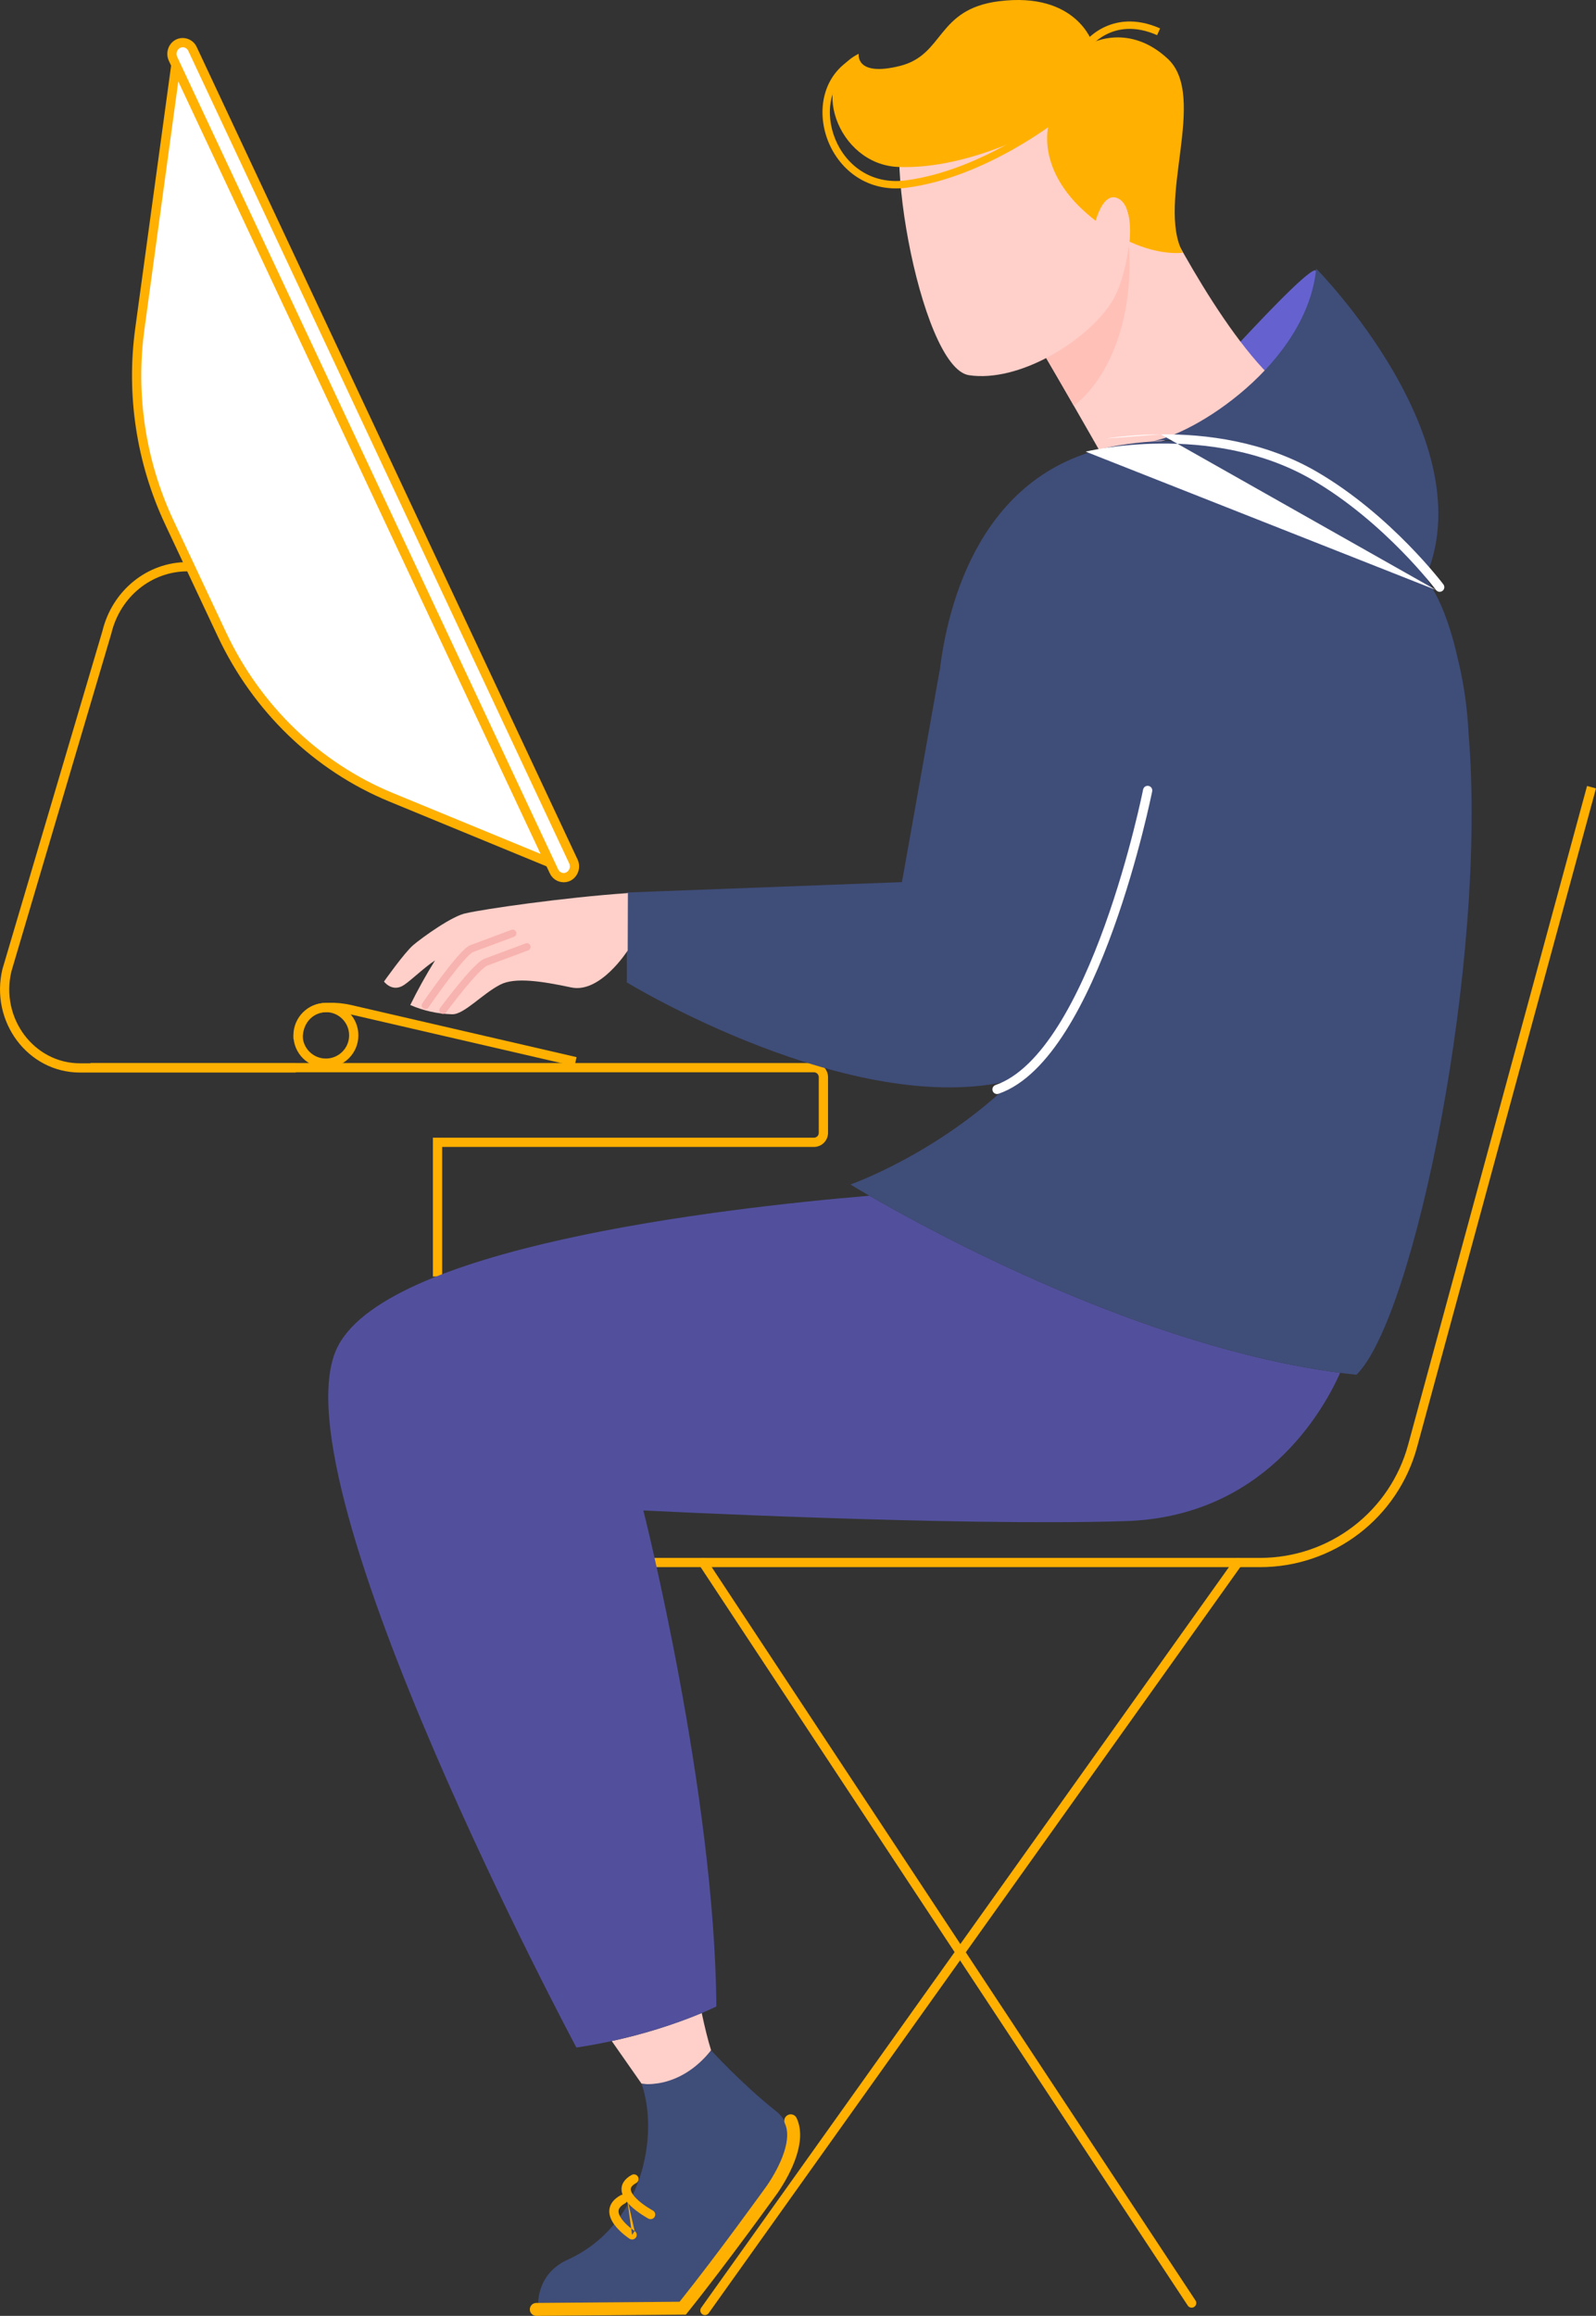 <svg width="151" height="219" viewBox="0 0 151 219" fill="none" xmlns="http://www.w3.org/2000/svg">
<rect x="0" y="0" width="151" height="219" fill="#333333" stroke="none"/>
<path fill-rule="evenodd" clip-rule="evenodd" d="M77.006 101.4H8.56V100.526H77.006C77.36 100.526 77.7 100.666 77.95 100.916C78.2 101.166 78.341 101.505 78.341 101.859V107.127C78.341 107.48 78.2 107.819 77.95 108.069C77.699 108.319 77.36 108.459 77.006 108.459H41.833V120.713H40.958V107.585H77.006C77.128 107.585 77.245 107.537 77.331 107.451C77.417 107.365 77.465 107.248 77.465 107.127V101.859C77.465 101.737 77.417 101.621 77.331 101.535C77.245 101.449 77.128 101.4 77.006 101.4Z" fill="#FFB000"/>
<path d="M16.637 6.166L13.231 31.084C12.375 37.321 13.34 43.671 16.009 49.374L20.988 59.971C24.296 67.013 30.007 72.513 36.999 75.394L52.033 81.587L16.637 6.166Z" fill="white"/>
<path fill-rule="evenodd" clip-rule="evenodd" d="M16.404 4.638L52.907 82.42L36.833 75.798C29.735 72.874 23.944 67.294 20.591 60.157L15.612 49.559C12.908 43.78 11.93 37.344 12.797 31.025C12.797 31.024 12.797 31.024 12.797 31.024L16.404 4.638ZM16.87 7.692L13.665 31.143C12.821 37.296 13.772 43.562 16.405 49.188L21.384 59.785C24.647 66.731 30.278 72.152 37.167 74.99L51.158 80.754L16.87 7.692Z" fill="#FFB000"/>
<path fill-rule="evenodd" clip-rule="evenodd" d="M17.732 54.028C14.345 54.028 11.37 56.43 10.539 59.886L10.537 59.897L1.08 91.857C0.017 96.298 3.237 100.55 7.566 100.55H27.982V101.425H7.566C2.619 101.425 -0.961 96.589 0.231 91.642L0.234 91.631L9.691 59.671C10.615 55.85 13.921 53.153 17.732 53.153V54.028Z" fill="#FFB000"/>
<path d="M53.33 82.994C53.136 82.992 52.947 82.935 52.784 82.829C52.622 82.724 52.493 82.574 52.413 82.397L16.371 5.566C16.038 4.857 16.534 4.032 17.289 4.032C17.484 4.032 17.675 4.089 17.839 4.195C18.003 4.3 18.133 4.451 18.213 4.628L54.248 81.46C54.581 82.168 54.085 82.994 53.33 82.994Z" fill="white"/>
<path fill-rule="evenodd" clip-rule="evenodd" d="M17.288 4.469C16.883 4.469 16.558 4.935 16.767 5.38L52.81 82.214L52.812 82.217C52.857 82.317 52.931 82.403 53.023 82.463C53.115 82.523 53.222 82.555 53.332 82.556C53.736 82.555 54.06 82.09 53.852 81.645L53.852 81.645L17.816 4.811L17.815 4.809C17.769 4.708 17.695 4.622 17.601 4.562C17.508 4.501 17.399 4.469 17.288 4.469ZM15.975 5.751C15.518 4.779 16.184 3.594 17.289 3.594H17.29C17.569 3.595 17.842 3.676 18.076 3.827C18.31 3.978 18.495 4.192 18.611 4.444C18.611 4.445 18.612 4.446 18.612 4.447L54.644 81.274C54.645 81.274 54.645 81.274 54.645 81.274C55.101 82.246 54.435 83.431 53.33 83.431H53.329L53.327 83.431C53.049 83.428 52.778 83.347 52.545 83.196C52.314 83.045 52.13 82.832 52.015 82.58C52.015 82.579 52.014 82.578 52.014 82.577L15.975 5.751C15.975 5.751 15.975 5.751 15.975 5.751Z" fill="#FFB000"/>
<path fill-rule="evenodd" clip-rule="evenodd" d="M30.833 95.71C29.619 95.71 28.635 96.693 28.635 97.906C28.635 99.118 29.619 100.101 30.833 100.101C32.047 100.101 33.031 99.118 33.031 97.906C33.031 96.693 32.047 95.71 30.833 95.71ZM27.76 97.906C27.76 96.21 29.136 94.836 30.833 94.836C32.531 94.836 33.907 96.21 33.907 97.906C33.907 99.601 32.531 100.975 30.833 100.975C29.136 100.975 27.76 99.601 27.76 97.906Z" fill="#FFB000"/>
<path fill-rule="evenodd" clip-rule="evenodd" d="M31.103 95.701L30.846 95.71C29.513 95.749 28.603 96.839 28.644 98.246L27.769 98.272C27.716 96.467 28.923 94.892 30.819 94.836L31.076 94.827C31.799 94.806 32.521 94.878 33.226 95.039L33.226 95.04L54.552 99.968L54.354 100.82L33.029 95.892C33.029 95.892 33.029 95.892 33.029 95.892C32.398 95.747 31.75 95.683 31.103 95.701Z" fill="#FFB000"/>
<path fill-rule="evenodd" clip-rule="evenodd" d="M133.224 136.625L150.154 74.324L150.999 74.553L134.069 136.854C133.186 140.109 131.254 142.984 128.571 145.034C125.889 147.084 122.606 148.195 119.228 148.195H61.884V147.321H119.228C122.413 147.321 125.51 146.273 128.039 144.34C130.569 142.406 132.391 139.695 133.224 136.625L133.224 136.625Z" fill="#FFB000"/>
<path fill-rule="evenodd" clip-rule="evenodd" d="M66.278 147.386C66.48 147.253 66.752 147.309 66.885 147.511L113.109 217.545C113.242 217.747 113.186 218.018 112.984 218.151C112.782 218.284 112.511 218.228 112.378 218.027L66.154 147.992C66.021 147.79 66.077 147.519 66.278 147.386Z" fill="#FFB000"/>
<path fill-rule="evenodd" clip-rule="evenodd" d="M117.375 147.395C117.572 147.535 117.618 147.808 117.478 148.005L67.051 218.739C66.911 218.936 66.638 218.982 66.441 218.842C66.244 218.702 66.198 218.429 66.338 218.232L116.765 147.498C116.905 147.301 117.178 147.255 117.375 147.395Z" fill="#FFB000"/>
<path d="M67.279 193.886C67.279 193.886 64.875 197.559 60.7 197.044L57.877 193.009C60.789 192.384 63.639 191.498 66.392 190.361C66.679 191.703 66.978 192.932 67.279 193.886Z" fill="#FFCFC9"/>
<path d="M126.794 129.822C125.102 133.605 119.466 143.435 106.503 143.842C90.433 144.348 60.868 142.833 60.868 142.833C60.868 142.833 67.63 169.516 67.775 189.737C67.775 189.737 62.446 192.437 54.535 193.623C54.535 193.623 26.164 140.628 31.798 127.671C35.991 118.032 67.857 114.284 82.262 113.073C88.248 116.54 108.165 127.403 126.794 129.822Z" fill="#52509D"/>
<path d="M67.279 193.885C67.279 193.885 70.201 197.093 73.425 199.64C75.467 201.252 74.665 204.362 72.926 206.975C70.31 210.894 67.408 214.614 64.243 218.104C64.243 218.104 59.719 218.582 50.915 218.221C50.915 218.221 50.586 215.101 53.698 213.691C60.791 210.478 62.388 201.973 60.703 197.053C60.7 197.044 64.243 197.675 67.279 193.885Z" fill="#3F4D79"/>
<path fill-rule="evenodd" clip-rule="evenodd" d="M74.552 199.997C74.858 199.853 75.224 199.984 75.368 200.29C75.891 201.398 75.735 202.707 75.345 203.903C74.95 205.116 74.278 206.326 73.609 207.317L73.604 207.324L73.599 207.332L73.101 206.975C73.599 207.332 73.599 207.332 73.599 207.332L73.543 207.409C73.507 207.46 73.453 207.534 73.383 207.631C73.243 207.824 73.04 208.105 72.784 208.457C72.273 209.16 71.554 210.145 70.719 211.273C69.05 213.527 66.918 216.359 65.071 218.654L64.889 218.88L50.745 219C50.407 219.002 50.13 218.731 50.127 218.393C50.124 218.055 50.397 217.778 50.735 217.775L64.297 217.661C66.085 215.427 68.122 212.722 69.733 210.545C70.565 209.42 71.283 208.438 71.793 207.737C72.047 207.387 72.25 207.107 72.389 206.915C72.458 206.819 72.512 206.744 72.548 206.694L72.597 206.626C73.227 205.691 73.832 204.589 74.179 203.524C74.533 202.439 74.584 201.5 74.259 200.812C74.115 200.506 74.246 200.141 74.552 199.997Z" fill="#FFB000"/>
<path fill-rule="evenodd" clip-rule="evenodd" d="M59.311 207.764C59.428 207.976 59.351 208.242 59.139 208.358C58.642 208.632 58.535 208.889 58.522 209.071C58.507 209.29 58.614 209.565 58.846 209.875C59.071 210.176 59.367 210.451 59.618 210.656C59.741 210.757 59.849 210.838 59.926 210.894C59.965 210.921 59.995 210.942 60.015 210.956C60.025 210.963 60.033 210.968 60.037 210.971L60.042 210.974L60.043 210.975C60.043 210.975 60.043 210.975 60.043 210.975C60.043 210.975 60.043 210.975 59.803 211.341L59.563 211.706C59.766 211.839 60.037 211.782 60.17 211.58C60.302 211.378 60.245 211.107 60.043 210.975M59.803 211.341C59.563 211.706 59.563 211.706 59.563 211.706L59.562 211.706L59.559 211.704L59.551 211.698C59.544 211.693 59.533 211.686 59.521 211.678C59.495 211.66 59.459 211.635 59.414 211.603C59.326 211.539 59.202 211.447 59.062 211.332C58.786 211.106 58.429 210.779 58.144 210.398C57.867 210.027 57.611 209.54 57.649 209.009C57.689 208.44 58.052 207.958 58.716 207.592C58.928 207.476 59.194 207.553 59.311 207.764" fill="#FFB000"/>
<path fill-rule="evenodd" clip-rule="evenodd" d="M60.362 205.841C60.478 206.052 60.401 206.318 60.19 206.435C59.941 206.571 59.813 206.699 59.748 206.799C59.688 206.892 59.672 206.979 59.681 207.071C59.704 207.289 59.878 207.577 60.205 207.903C60.517 208.214 60.904 208.497 61.222 208.705C61.379 208.808 61.516 208.891 61.613 208.947C61.661 208.975 61.699 208.997 61.725 209.011C61.738 209.018 61.747 209.024 61.754 209.027L61.76 209.031L61.761 209.031C61.974 209.146 62.054 209.411 61.94 209.623C61.826 209.836 61.56 209.916 61.347 209.802L61.554 209.417C61.347 209.802 61.347 209.802 61.347 209.802L61.346 209.801L61.343 209.8L61.333 209.794C61.325 209.79 61.313 209.783 61.298 209.775C61.267 209.758 61.224 209.733 61.17 209.702C61.063 209.639 60.913 209.549 60.742 209.436C60.401 209.213 59.959 208.893 59.587 208.522C59.23 208.167 58.865 207.694 58.81 207.161C58.781 206.878 58.84 206.592 59.012 206.326C59.178 206.068 59.435 205.851 59.767 205.669C59.979 205.552 60.245 205.629 60.362 205.841Z" fill="#FFB000"/>
<path d="M108.822 41.751C108.822 41.751 123.498 37.713 124.536 25.72C124.713 23.689 108.822 41.751 108.822 41.751Z" fill="#6562CF"/>
<path d="M108.999 18.311C108.999 18.311 115.333 31.538 121.161 36.476C121.161 36.476 111.857 42.655 104.046 42.652C104.046 42.652 98.932 33.658 96.813 30.218L108.999 18.311Z" fill="#FFCFC9"/>
<path d="M101.603 38.382C99.987 35.572 97.96 32.086 96.813 30.218L106.085 21.163L106.72 22.428C107.396 28.49 105.703 35.105 101.603 38.382Z" fill="#FFC0B7"/>
<path d="M106.965 20.955C106.965 20.955 106.937 26.028 105.006 28.835C102.575 32.37 96.388 36.181 91.678 35.481C86.969 34.782 82.862 10.961 86.395 9.552C89.927 8.142 99.796 6.848 102.738 11.194C105.68 15.54 106.965 20.955 106.965 20.955Z" fill="#FFCFC9"/>
<path d="M111.908 23.895C111.908 23.895 109.857 24.224 106.876 22.858C106.969 21.746 107.011 19.462 105.859 18.804C104.601 18.087 103.883 20.11 103.661 20.877C103.392 20.669 103.121 20.446 102.846 20.207C97.943 15.951 99.219 11.785 99.219 11.785C99.219 11.785 91.924 16.07 84.973 15.787C79.204 15.553 76.379 7.49 81.243 5.086C81.243 5.086 80.892 7.295 85.137 6.237C89.382 5.179 88.558 0.875 94.507 0.117C101.838 -0.808 103.353 4.042 103.353 4.042C103.353 4.042 106.864 2.197 110.479 5.553C114.33 9.13 109.354 19.114 111.908 23.895Z" fill="#FFB000"/>
<path fill-rule="evenodd" clip-rule="evenodd" d="M79.027 13.161C80.02 15.582 82.39 17.487 85.693 17.058C89.335 16.584 92.848 15.009 95.461 13.54C96.765 12.807 97.84 12.104 98.588 11.585C98.962 11.325 99.254 11.112 99.451 10.964C99.55 10.89 99.626 10.832 99.676 10.793C99.701 10.774 99.72 10.759 99.733 10.749L99.747 10.738L99.75 10.736L99.751 10.735C99.751 10.735 99.751 10.735 99.969 11.008C100.187 11.282 100.187 11.282 100.187 11.282L100.186 11.283L100.182 11.287L100.166 11.299C100.152 11.31 100.132 11.326 100.105 11.346C100.052 11.387 99.974 11.447 99.872 11.524C99.668 11.676 99.369 11.895 98.988 12.159C98.225 12.689 97.132 13.404 95.805 14.15C93.155 15.639 89.552 17.261 85.783 17.751C82.114 18.228 79.471 16.09 78.379 13.427C77.293 10.78 77.708 7.52 80.25 5.771L80.648 6.347C78.453 7.857 78.027 10.723 79.027 13.161Z" fill="#FFB000"/>
<path fill-rule="evenodd" clip-rule="evenodd" d="M103.008 4.606C103.009 4.606 103.009 4.605 102.722 4.404C102.436 4.203 102.436 4.203 102.436 4.203L102.436 4.202L102.437 4.201L102.439 4.198C102.441 4.195 102.443 4.192 102.446 4.188C102.452 4.18 102.461 4.169 102.471 4.155C102.493 4.127 102.524 4.087 102.564 4.039C102.645 3.942 102.764 3.808 102.92 3.656C103.233 3.351 103.7 2.967 104.317 2.649C105.565 2.005 107.4 1.646 109.76 2.685L109.477 3.325C107.324 2.377 105.711 2.717 104.639 3.27C104.096 3.55 103.685 3.888 103.41 4.157C103.272 4.29 103.17 4.406 103.102 4.487C103.069 4.527 103.044 4.558 103.029 4.579C103.021 4.589 103.015 4.597 103.012 4.601L103.008 4.606C103.008 4.606 103.008 4.606 103.008 4.606L103.008 4.606ZM103.008 4.606C103.008 4.606 103.008 4.606 103.008 4.606V4.606Z" fill="#FFB000"/>
<path d="M128.335 130.004C133.799 124.659 140.758 90.95 138.941 69.339C138.827 66.878 138.466 64.435 137.864 62.047C137.554 60.641 137.139 59.26 136.622 57.916C135.046 53.893 131.442 49.695 126.429 46.828C121.321 43.175 114.655 40.648 105.822 42.124C92.673 44.32 89.621 57.429 88.913 63.397L88.903 63.387L85.335 83.417L59.304 84.398V92.902C59.304 92.902 80.665 105.914 95.796 102.143L95.929 102.108C88.749 109.122 80.462 112.008 80.462 112.008C80.462 112.008 105.675 127.63 128.335 130.004Z" fill="#3F4D79"/>
<path fill-rule="evenodd" clip-rule="evenodd" d="M108.665 74.318C108.903 74.365 109.057 74.595 109.01 74.832L108.58 74.747L108.151 74.662C108.198 74.425 108.428 74.271 108.665 74.318ZM108.58 74.747C108.151 74.662 108.151 74.662 108.151 74.662L108.15 74.666L108.147 74.679C108.145 74.691 108.141 74.708 108.137 74.731C108.127 74.778 108.113 74.848 108.094 74.939C108.055 75.122 107.997 75.391 107.921 75.735C107.767 76.424 107.537 77.411 107.232 78.607C106.623 80.998 105.714 84.218 104.518 87.535C103.321 90.855 101.842 94.255 100.095 97.018C98.341 99.794 96.359 101.855 94.187 102.605C93.958 102.684 93.837 102.933 93.916 103.161C93.995 103.389 94.245 103.51 94.473 103.432C96.934 102.582 99.05 100.309 100.836 97.485C102.63 94.646 104.135 91.179 105.342 87.831C106.55 84.48 107.467 81.232 108.081 78.822C108.388 77.617 108.62 76.621 108.775 75.926C108.853 75.578 108.911 75.305 108.95 75.119C108.97 75.026 108.985 74.955 108.995 74.906C109 74.882 109.003 74.864 109.006 74.851L109.009 74.837L109.01 74.832C109.01 74.832 109.01 74.832 108.58 74.747Z" fill="white"/>
<path d="M108.822 41.751C112.883 41.227 123.645 34.393 124.527 25.398C124.527 25.398 140.708 41.751 134.781 54.818C134.781 54.818 131.482 48.697 124.347 44.977C115.808 40.529 108.822 41.751 108.822 41.751Z" fill="#3F4D79"/>
<path fill-rule="evenodd" clip-rule="evenodd" d="M109.821 41.071C114.079 41.037 119.601 41.715 124.567 44.599C128.094 46.646 131.091 49.312 133.203 51.461C134.26 52.536 135.098 53.484 135.672 54.165C135.959 54.505 136.181 54.779 136.331 54.968C136.406 55.062 136.463 55.136 136.502 55.186C136.521 55.211 136.536 55.23 136.546 55.243L136.558 55.258L136.561 55.262L136.562 55.264C136.562 55.264 136.562 55.264 136.212 55.527L136.562 55.264C136.707 55.457 136.669 55.731 136.475 55.876C136.282 56.022 136.008 55.983 135.862 55.79M135.862 55.79L135.859 55.786L135.85 55.773C135.841 55.761 135.827 55.744 135.809 55.72C135.772 55.673 135.717 55.602 135.645 55.511C135.5 55.328 135.284 55.062 135.002 54.729C134.44 54.062 133.617 53.13 132.578 52.073C130.497 49.957 127.562 47.348 124.127 45.355C119.348 42.58 114.001 41.912 109.828 41.946C107.745 41.962 105.962 42.154 104.702 42.341C104.072 42.435 103.573 42.527 103.233 42.596C103.063 42.63 102.932 42.658 102.845 42.678C102.802 42.688 102.769 42.695 102.747 42.7C102.737 42.703 102.729 42.705 102.724 42.706L102.718 42.708L102.717 42.708M109.821 41.071C107.689 41.088 105.865 41.284 104.573 41.476L109.821 41.071ZM104.573 41.476C103.927 41.572 103.413 41.667 103.059 41.738L104.573 41.476ZM103.059 41.738C102.882 41.774 102.746 41.804 102.652 41.825L103.059 41.738ZM102.652 41.825C102.606 41.835 102.57 41.844 102.546 41.849L102.652 41.825ZM102.546 41.849C102.533 41.852 102.524 41.855 102.517 41.856L102.546 41.849ZM102.517 41.856L102.51 41.858L102.517 41.856ZM102.51 41.858L102.508 41.859L102.51 41.858ZM102.508 41.859L102.507 41.859L102.508 41.859ZM102.507 41.859C102.507 41.859 102.507 41.859 102.612 42.283L102.507 41.859Z" fill="white"/>
<path d="M59.388 89.88C59.388 89.88 56.801 93.964 54.048 93.378C51.295 92.792 48.733 92.389 47.337 93.107C45.612 93.993 43.9 95.951 42.774 95.914C41.41 95.878 40.067 95.581 38.816 95.039C39.524 93.597 40.305 92.191 41.155 90.828C40.201 91.431 38.935 92.669 38.234 93.138C37.113 93.89 36.329 92.82 36.329 92.82C36.329 92.82 38.266 90.072 39.113 89.357C39.928 88.669 42.866 86.537 44.148 86.348C45.688 85.983 53.283 84.872 59.406 84.454L59.388 89.88Z" fill="#FFCFC9"/>
<path fill-rule="evenodd" clip-rule="evenodd" d="M48.384 87.933C48.566 87.865 48.767 87.956 48.835 88.137C48.903 88.318 48.811 88.52 48.63 88.588L48.507 88.26L48.384 87.933ZM44.755 90.029C44.706 90.047 44.592 90.121 44.409 90.29C44.236 90.45 44.033 90.665 43.809 90.921C43.361 91.432 42.848 92.085 42.361 92.732C41.875 93.379 41.418 94.014 41.082 94.489C40.914 94.726 40.777 94.923 40.682 95.061C40.634 95.129 40.597 95.183 40.572 95.219L40.544 95.261L40.534 95.275L40.534 95.275C40.534 95.275 40.534 95.275 40.245 95.078C39.955 94.88 39.955 94.88 39.956 94.88L39.966 94.866L39.995 94.823C40.02 94.786 40.058 94.731 40.106 94.662C40.203 94.523 40.341 94.325 40.51 94.086C40.848 93.608 41.309 92.966 41.801 92.312C42.292 91.659 42.817 90.99 43.281 90.46C43.513 90.195 43.735 89.96 43.933 89.777C44.12 89.604 44.322 89.444 44.512 89.373L44.512 89.373C45.352 89.063 46.32 88.703 47.078 88.42C47.457 88.279 47.784 88.157 48.016 88.07L48.384 87.933C48.384 87.933 48.384 87.933 48.507 88.26C48.63 88.588 48.63 88.588 48.63 88.588L48.261 88.726C48.029 88.812 47.703 88.934 47.323 89.076C46.565 89.358 45.596 89.719 44.755 90.029ZM40.047 95.367C39.887 95.258 39.846 95.04 39.956 94.88L40.245 95.078L40.534 95.275C40.425 95.435 40.207 95.476 40.047 95.367Z" fill="#F7B3AF"/>
<path fill-rule="evenodd" clip-rule="evenodd" d="M49.726 89.214C49.907 89.146 50.109 89.238 50.177 89.419C50.245 89.6 50.153 89.802 49.972 89.869L49.849 89.542L49.726 89.214ZM41.917 95.532C41.635 95.325 41.635 95.324 41.635 95.324L41.636 95.324L41.645 95.312L41.671 95.276C41.694 95.245 41.728 95.199 41.772 95.141C41.859 95.025 41.985 94.859 42.139 94.658C42.446 94.257 42.866 93.719 43.317 93.168C43.767 92.619 44.25 92.053 44.685 91.601C44.901 91.375 45.11 91.172 45.3 91.013C45.48 90.861 45.672 90.723 45.852 90.656C46.692 90.346 47.66 89.986 48.419 89.703C48.798 89.561 49.125 89.439 49.357 89.352L49.726 89.214C49.726 89.214 49.726 89.214 49.849 89.542C49.972 89.869 49.972 89.869 49.972 89.869L49.602 90.007C49.37 90.094 49.044 90.216 48.664 90.358C47.905 90.641 46.936 91.002 46.095 91.313L46.094 91.313C46.036 91.335 45.922 91.404 45.751 91.548C45.588 91.685 45.398 91.868 45.19 92.085C44.775 92.518 44.304 93.067 43.859 93.611C43.415 94.154 42.999 94.686 42.695 95.084C42.543 95.282 42.419 95.446 42.333 95.561C42.289 95.618 42.256 95.663 42.233 95.694L42.208 95.728L42.199 95.74C42.199 95.74 42.199 95.74 41.917 95.532ZM41.917 95.532L41.635 95.324C41.52 95.48 41.553 95.699 41.709 95.814C41.865 95.928 42.084 95.895 42.199 95.74L41.917 95.532Z" fill="#F7B3AF"/>
</svg>

